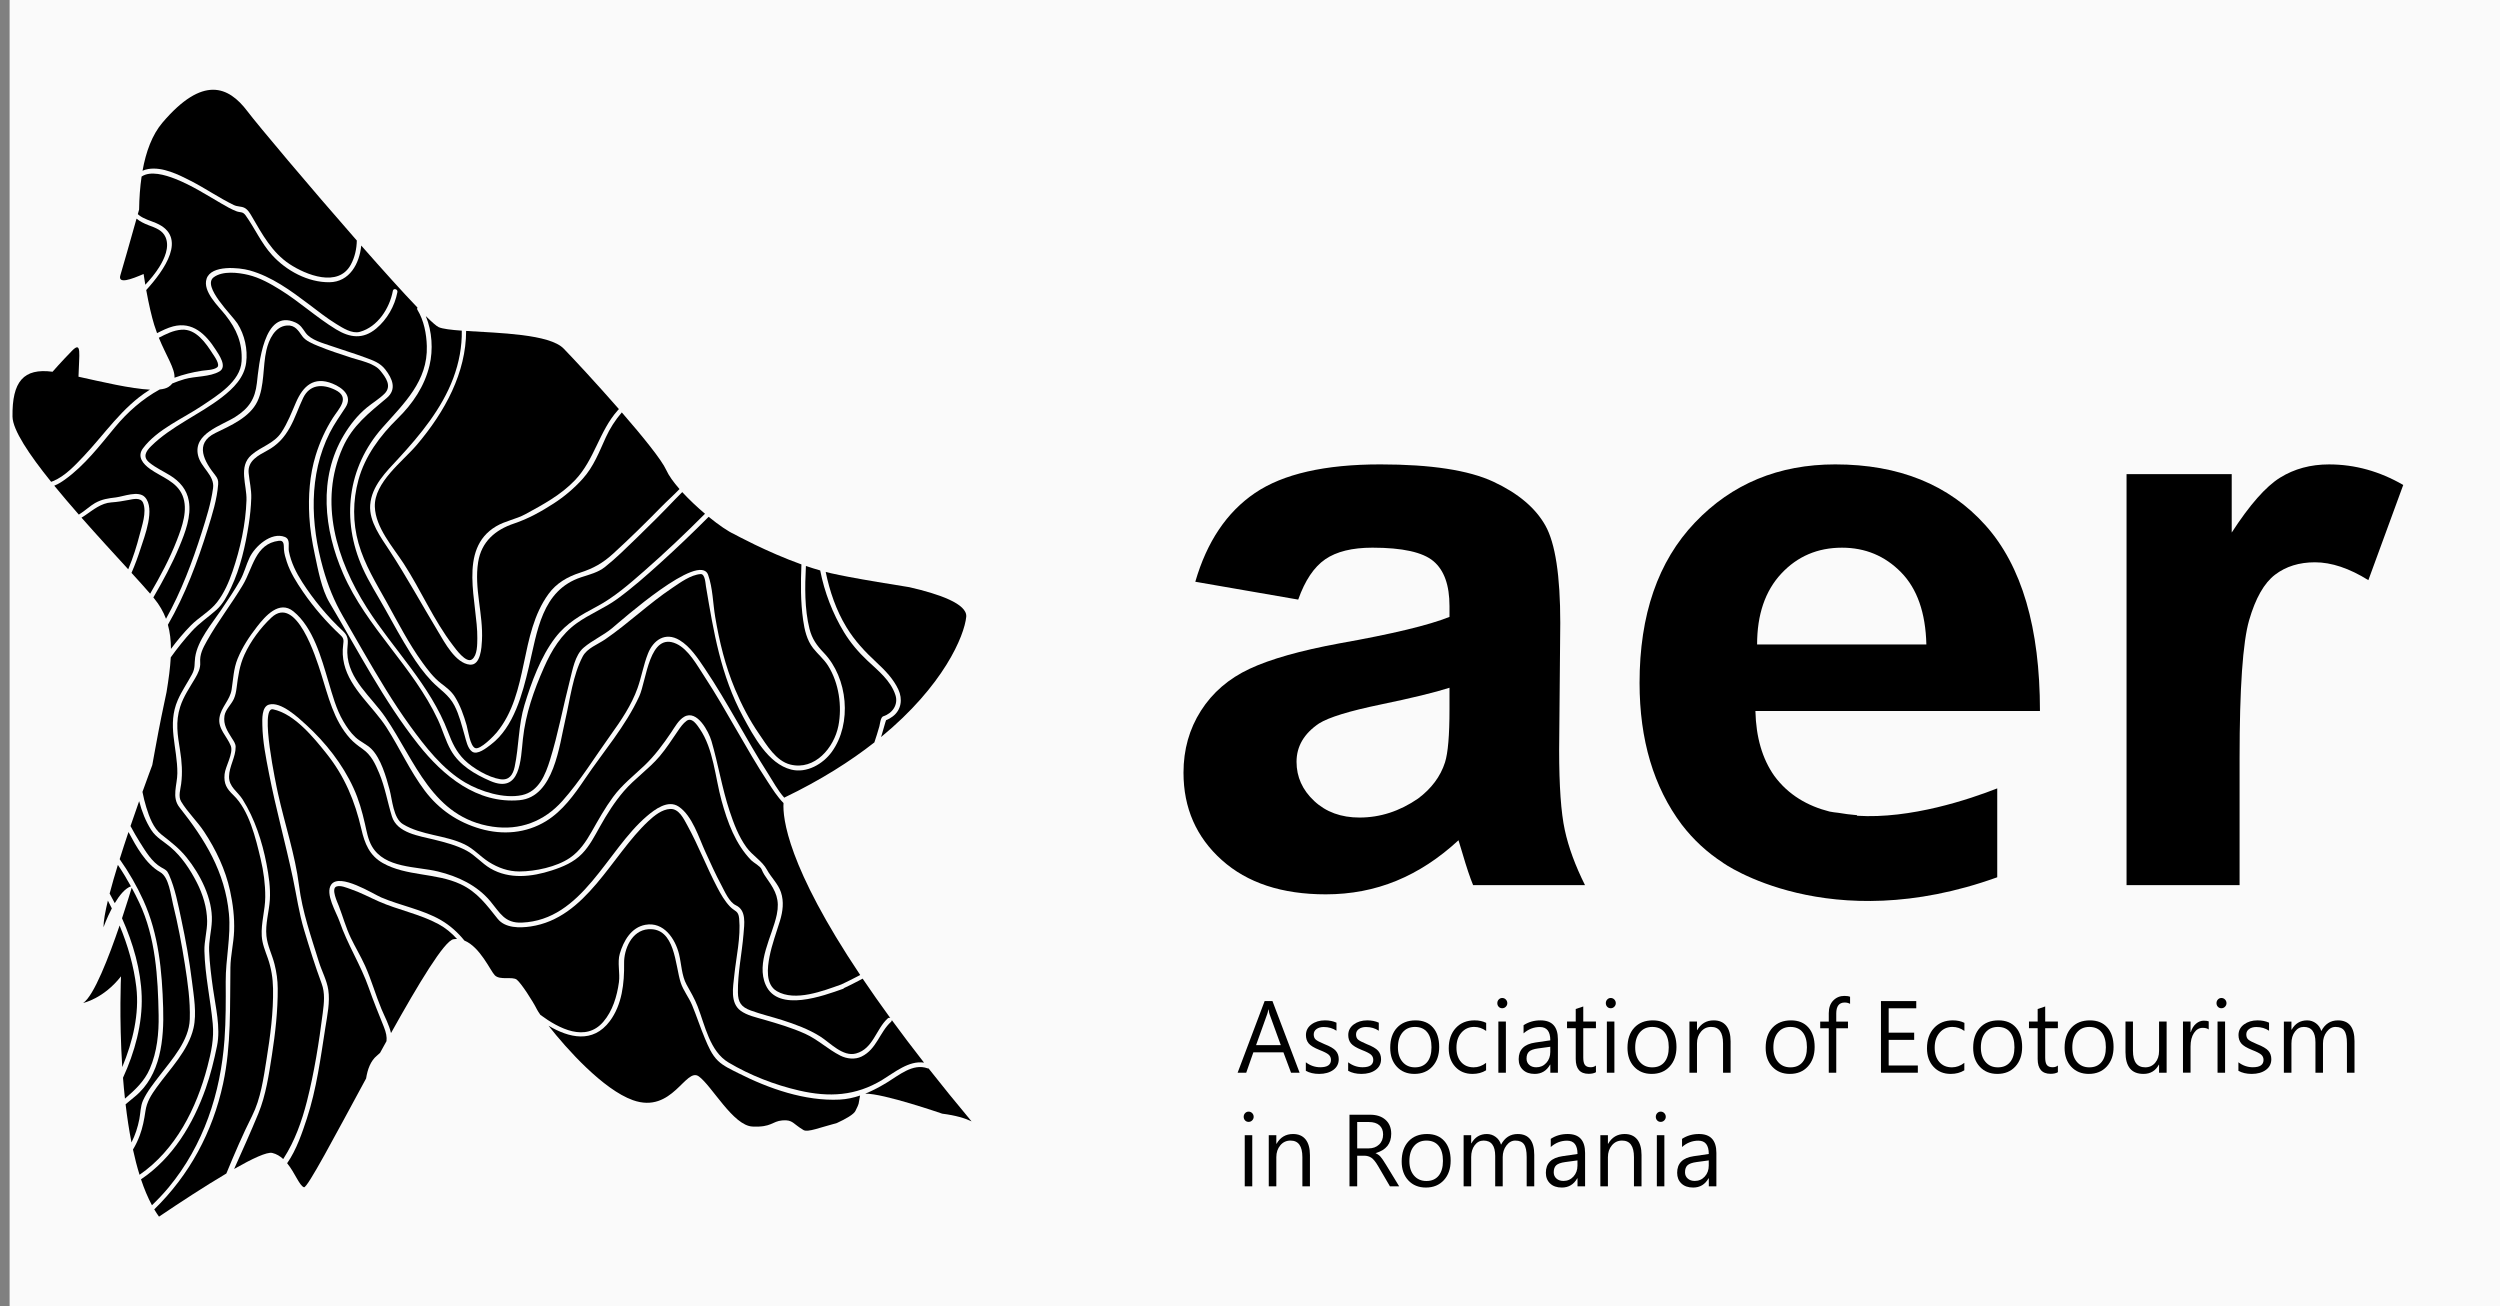 <?xml version="1.0" encoding="UTF-8"?>
<!-- Generator: Adobe Illustrator 16.0.0, SVG Export Plug-In . SVG Version: 6.00 Build 0)  -->
<svg xmlns="http://www.w3.org/2000/svg" xmlns:xlink="http://www.w3.org/1999/xlink" id="Layer_1" x="0px" y="0px" width="600px" height="313.5px" viewBox="0 0 600 313.5" xml:space="preserve">
<rect x="0" y="0" width="600" height="313.5" fill="#808080" stroke="none"/>
<rect x="2.306" fill="#FAFAFA" width="598.194" height="313.5"></rect>
<g>
	<g>
		<g>
			<defs>
				<rect id="SVGID_1_" x="3.682" y="32.239" width="475.965" height="88.552"></rect>
			</defs>
			<clipPath id="SVGID_2_">
				<use xlink:href="#SVGID_1_" overflow="visible"></use>
			</clipPath>
			<g clip-path="url(#SVGID_2_)">
				<g>
					<defs>
						<rect id="SVGID_3_" x="-62.463" y="-33.42" width="608.254" height="219.868"></rect>
					</defs>
					<clipPath id="SVGID_4_">
						<use xlink:href="#SVGID_3_" overflow="visible"></use>
					</clipPath>
					<path clip-path="url(#SVGID_4_)" d="M477.627,48.939c-1.342,1.351-2.969,2.026-4.881,2.026c-1.908,0-3.531-0.675-4.871-2.026       c-1.334-1.342-1.998-2.971-1.998-4.882c0-1.895,0.674-3.512,2.02-4.857c1.34-1.339,2.955-2.005,4.852-2.005       c1.91,0,3.537,0.667,4.881,2.005c1.35,1.336,2.02,2.957,2.02,4.857C479.646,45.962,478.977,47.59,477.627,48.939        M468.553,39.878c-1.156,1.155-1.736,2.551-1.736,4.188c0,1.647,0.578,3.052,1.727,4.215c1.156,1.161,2.561,1.74,4.213,1.74       c1.654,0,3.059-0.58,4.217-1.74c1.156-1.163,1.73-2.568,1.73-4.215c0-1.637-0.574-3.032-1.73-4.188       c-1.164-1.161-2.566-1.743-4.217-1.743C471.117,38.136,469.717,38.718,468.553,39.878 M472.621,40.252       c0.945,0,1.639,0.089,2.074,0.271c0.787,0.328,1.18,0.968,1.18,1.922c0,0.676-0.242,1.177-0.736,1.497       c-0.262,0.168-0.625,0.29-1.088,0.365c0.584,0.096,1.012,0.34,1.279,0.741c0.271,0.4,0.4,0.792,0.4,1.172v0.552       c0,0.176,0.008,0.364,0.021,0.563c0.016,0.199,0.037,0.331,0.072,0.393l0.051,0.094h-1.246c-0.008-0.026-0.016-0.05-0.02-0.073       c-0.006-0.026-0.014-0.055-0.021-0.086l-0.025-0.243v-0.598c0-0.872-0.246-1.448-0.729-1.729       c-0.289-0.161-0.793-0.243-1.516-0.243h-1.072v2.971h-1.287v-7.57H472.621z M474.074,41.473       c-0.346-0.187-0.895-0.279-1.656-0.279h-1.172v2.715h1.24c0.578,0,1.014-0.057,1.305-0.167       c0.533-0.206,0.799-0.595,0.799-1.171C474.59,42.023,474.418,41.66,474.074,41.473"></path>
				</g>
			</g>
		</g>
		<rect x="446.529" y="17.667" fill="#FAFAFA" width="155" height="113.333"></rect>
		<rect x="845.529" y="584" fill="#FAFAFA" width="4" height="5"></rect>
		<g>
			<g>
				<defs>
					<rect id="SVGID_5_" x="3" y="21.541" width="573.777" height="270.459"></rect>
				</defs>
				<clipPath id="SVGID_6_">
					<use xlink:href="#SVGID_5_" overflow="visible"></use>
				</clipPath>
				<path clip-path="url(#SVGID_6_)" d="M347.877,165.061c-3.508,1.125-9.021,2.467-16.531,4.024      c-7.516,1.556-12.441,3.071-14.779,4.542c-3.6,2.423-5.398,5.495-5.398,9.215c0,3.635,1.418,6.771,4.252,9.411      c2.834,2.642,6.455,3.958,10.863,3.958c4.947,0,9.627-1.514,14.035-4.542c3.24-2.422,5.4-5.321,6.48-8.696      c0.719-2.25,1.078-6.49,1.078-12.721V165.061L347.877,165.061z M311.57,143.903l-24.698-4.284      c2.787-9.604,7.558-16.698,14.305-21.286c6.748-4.586,16.781-6.879,30.098-6.879c12.146,0,21.189,1.385,27.129,4.154      c5.938,2.77,10.1,6.274,12.482,10.514c2.383,4.24,3.578,12.028,3.578,23.362l-0.271,30.502c0,8.654,0.451,15.057,1.354,19.209      c0.896,4.154,2.516,8.566,4.855,13.24h-26.855c-0.723-1.729-1.576-4.283-2.564-7.656c-0.451-1.561-0.766-2.598-0.945-3.117      c-4.68,4.329-9.648,7.572-14.914,9.736c-5.264,2.16-10.91,3.244-16.938,3.244c-10.527,0-18.851-2.746-24.969-8.242      c-6.119-5.494-9.178-12.479-9.178-20.963c0-5.537,1.395-10.49,4.184-14.861c2.789-4.368,6.682-7.723,11.676-10.059      c4.992-2.337,12.166-4.369,21.527-6.102c12.686-2.249,21.502-4.368,26.451-6.36v-2.596c0-5.018-1.279-8.608-3.846-10.772      c-2.562-2.163-7.445-3.245-14.645-3.245c-4.857,0-8.637,0.931-11.336,2.791C315.352,136.096,313.191,139.319,311.57,143.903"></path>
			</g>
			<g>
				<defs>
					<rect id="SVGID_7_" x="3" y="21.541" width="573.777" height="270.459"></rect>
				</defs>
				<clipPath id="SVGID_8_">
					<use xlink:href="#SVGID_7_" overflow="visible"></use>
				</clipPath>
				<path clip-path="url(#SVGID_8_)" d="M537.502,212.438h-27.129v-98.646h25.24v14.019c4.318-6.663,8.188-11.053,11.605-13.174      c3.418-2.12,7.332-3.18,11.744-3.18c6.205,0,12.146,1.645,17.814,4.932l-8.369,22.844c-4.588-2.854-8.863-4.283-12.818-4.283      c-3.781,0-6.977,0.995-9.586,2.985c-2.607,1.992-4.68,5.625-6.207,10.903c-1.529,5.278-2.295,16.312-2.295,33.099V212.438      L537.502,212.438z"></path>
			</g>
			<g>
				<defs>
					<rect id="SVGID_9_" x="3" y="21.541" width="573.777" height="270.459"></rect>
				</defs>
				<clipPath id="SVGID_10_">
					<use xlink:href="#SVGID_9_" overflow="visible"></use>
				</clipPath>
				<path clip-path="url(#SVGID_10_)" d="M427.506,137.673c3.869-4.154,8.729-6.229,14.576-6.229c5.578,0,10.303,1.967,14.172,5.904      c3.865,3.939,5.893,9.714,6.074,17.329h-40.625C421.703,147.495,423.635,141.827,427.506,137.673 M445.713,195.781      c-0.016-0.047-0.033-0.092-0.051-0.137c-1.621-0.135-3.123-0.338-4.467-0.57c-0.717-0.064-1.416-0.172-2.104-0.301      c-5.227-1.323-9.887-3.971-13.262-8.569c-2.857-4.052-4.385-9.226-4.531-15.563h68.291c0-19.988-4.363-34.849-13.09-44.583      c-8.729-9.736-20.74-14.603-36.037-14.603c-13.588,0-24.812,4.652-33.674,13.953c-8.863,9.303-13.295,22.129-13.295,38.484      c0,13.674,3.377,25.008,10.123,34.008c2.803,3.66,6.111,6.707,9.912,9.166l-0.008,0.015c0,0,25.297,18.053,65.816,3.465v-21.334      C472.74,191.802,458.535,196.602,445.713,195.781"></path>
			</g>
			<g>
				<defs>
					<rect id="SVGID_11_" x="3" y="21.541" width="573.777" height="270.459"></rect>
				</defs>
				<clipPath id="SVGID_12_">
					<use xlink:href="#SVGID_11_" overflow="visible"></use>
				</clipPath>
				<path clip-path="url(#SVGID_12_)" d="M33.446,268.575c0.28-1.448,0.261-3.1,0.877-4.455c0.997-2.193,2.565-4.108,4.016-6.014      c2.953-3.874,7.046-8.359,7.208-13.487c0.139-4.398-0.498-8.854-1.18-13.186c-0.761-4.834-1.669-9.656-2.844-14.406      c-0.546-2.204-0.959-6.502-3.066-7.7c-3.496-1.987-5.774-6.192-7.619-9.642c-0.718,2.14-1.439,4.342-2.119,6.513      c2.199,3.114,4.128,6.459,5.68,9.875c3.692,8.122,4.498,16.997,4.759,25.839c0.221,7.463-0.544,16.159-6.774,21.255      c-0.721,0.59-1.478,1.211-2.242,1.859c0.362,3.083,0.825,6.177,1.415,9.163C32.436,272.465,33.061,270.565,33.446,268.575"></path>
			</g>
			<g>
				<defs>
					<rect id="SVGID_13_" x="3" y="21.541" width="573.777" height="270.459"></rect>
				</defs>
				<clipPath id="SVGID_14_">
					<use xlink:href="#SVGID_13_" overflow="visible"></use>
				</clipPath>
				<path clip-path="url(#SVGID_14_)" d="M34.355,120.707c-0.564-1.394-2.371-0.933-3.518-0.711      c-1.378,0.267-2.725,0.486-4.125,0.579c-2.418,0.161-4.359,1.788-6.278,3.103c-0.29,0.199-0.582,0.383-0.874,0.556      c3.919,4.45,7.915,8.785,11.215,12.395c1.194-2.832,2.078-5.708,2.715-8.211C34.042,126.246,35.258,122.939,34.355,120.707"></path>
			</g>
			<g>
				<defs>
					<rect id="SVGID_15_" x="3" y="21.541" width="573.777" height="270.459"></rect>
				</defs>
				<clipPath id="SVGID_16_">
					<use xlink:href="#SVGID_15_" overflow="visible"></use>
				</clipPath>
				<path clip-path="url(#SVGID_16_)" d="M32.711,236.874c-0.59-4.988-2.019-9.967-4.007-14.755      c-2.545,7.477-6.167,16.906-8.739,18.591c0,0,4.874-1.009,9.079-6.392c0,0-0.47,9.854,0.297,21.781      C31.877,249.99,33.476,243.331,32.711,236.874"></path>
			</g>
			<g>
				<defs>
					<rect id="SVGID_17_" x="3" y="21.541" width="573.777" height="270.459"></rect>
				</defs>
				<clipPath id="SVGID_18_">
					<use xlink:href="#SVGID_17_" overflow="visible"></use>
				</clipPath>
				<path clip-path="url(#SVGID_18_)" d="M35.974,256.467c1.73-4.048,2.172-8.484,2.096-12.853      c-0.158-9.062-0.719-18.677-4.645-26.972c-0.57-1.207-1.176-2.404-1.817-3.59c-0.31,1.036-1.167,3.86-2.323,7.338      c2.696,6.041,4.522,12.433,4.722,18.687c0.212,6.582-1.654,13.424-4.485,19.581c0.128,1.649,0.284,3.326,0.466,5.014      C32.376,261.607,34.666,259.529,35.974,256.467"></path>
			</g>
			<g>
				<defs>
					<rect id="SVGID_19_" x="3" y="21.541" width="573.777" height="270.459"></rect>
				</defs>
				<clipPath id="SVGID_20_">
					<use xlink:href="#SVGID_19_" overflow="visible"></use>
				</clipPath>
				<path clip-path="url(#SVGID_20_)" d="M26.841,218.014c-0.309-0.627-0.625-1.252-0.951-1.869      c-0.651,2.695-1.052,4.945-1.052,6.403C24.838,222.548,25.613,220.348,26.841,218.014"></path>
			</g>
			<g>
				<defs>
					<rect id="SVGID_21_" x="3" y="21.541" width="573.777" height="270.459"></rect>
				</defs>
				<clipPath id="SVGID_22_">
					<use xlink:href="#SVGID_21_" overflow="visible"></use>
				</clipPath>
				<path clip-path="url(#SVGID_22_)" d="M83.355,156.669c0.188,6.403,5.794,10.581,9.136,15.479      c7.161,10.494,11.29,24.121,25.722,26.252c6.551,0.968,12.369-1.25,16.761-6.17c4.292-4.812,7.782-10.537,11.538-15.767      c2.517-3.504,5.044-7.214,6.497-11.312c0.965-2.715,1.44-5.612,2.5-8.29c1.276-3.226,4.147-5.287,7.584-3.226      c2.571,1.543,4.417,4.393,6.059,6.823c2.744,4.063,5.207,8.313,7.664,12.558c2.482,4.289,4.917,8.619,7.599,12.789      c1.027,1.601,2.273,3.944,3.824,5.658c0.008-0.023,0.012-0.039,0.012-0.039l-0.002-0.004c8.75-4.205,15.857-8.732,21.599-13.24      c0.429-1.277,0.832-2.564,1.199-3.863c0.15-0.521,0.267-2.201,0.946-2.414c2.177-0.68,3.651-2.797,2.908-5.086      c-1.135-3.498-4.144-5.851-6.723-8.271c-2.147-2.016-4.074-4.279-5.608-6.8c-2.707-4.448-4.701-9.584-5.725-14.84      c-1.139-0.324-2.286-0.686-3.428-1.077c-0.252,5.055-0.336,10.289,0.857,15.071c0.608,2.432,1.758,4.022,3.453,5.788      c5.783,6.026,6.801,16.965,1.921,23.739c-2.13,2.956-6.043,5.203-9.767,4.271c-5.513-1.381-9.061-8.074-11.546-12.682      c-5.355-9.926-7.067-20.355-8.908-31.299c-0.119-0.699-0.208-3.023-1.28-2.941c-2.406,0.187-4.88,2.035-6.819,3.334      c-5.627,3.771-10.516,8.504-16.075,12.327c-1.788,1.229-4.345,2.104-5.407,4.122c-2.375,4.513-3.019,10.263-4.166,15.158      c-1.434,6.105-2.71,18.568-10.986,19.322c-10.208,0.928-18.359-5.857-24.291-13.354c-8.34-10.539-14.483-22.568-21.334-34.076      c-1.903-3.198-2.75-7.933-3.522-11.549c-0.635-2.975-1.136-5.995-1.308-9.035c-0.281-4.953,0.062-10.002,1.531-14.765      c0.978-3.174,2.353-6.205,4.142-9.005c1.42-2.223,4.267-4.868,0.527-6.69c-3.066-1.494-6.123-1.321-7.697,1.963      c-1.113,2.324-1.911,4.812-3.172,7.066c-1.333,2.382-2.895,4.123-5.29,5.449c-2.252,1.248-4.893,2.492-4.607,5.495      c0.197,2.061,0.696,3.942,0.627,6.031c-0.068,2.106-0.283,4.207-0.606,6.289c-0.803,5.158-2,10.442-4.239,15.185      c-0.884,1.875-1.925,3.896-3.494,5.307c-1.954,1.756-4.106,3.156-5.9,5.12c-1.813,1.987-3.512,4.098-5.079,6.299      c-0.134,2.521-0.513,5.271-1.012,8.326c0,0-0.244,1.125-0.649,3.084v0.002c0,0-0.895,4.08-2.117,10.814      c-0.214,1.158-0.436,2.371-0.66,3.624c-0.189,0.502-1.109,2.96-2.356,6.438c0.248,1.258,0.549,2.5,0.927,3.717      c0.717,2.295,1.677,4.979,3.639,6.524c2.202,1.738,4.229,3.267,6.02,5.484c3.265,4.041,6.278,9.903,6.068,15.251      c-0.095,2.443-0.761,4.74-0.656,7.221c0.128,3.016,0.514,6.01,0.93,8.995c0.613,4.392,1.874,9.365,0.965,13.785      c-0.707,3.44-1.542,6.858-2.709,10.176c-3.042,8.641-7.952,16.726-15.533,21.822c0.757,2.269,1.629,4.366,2.629,6.225      c1.425-1.372,2.792-2.806,4.052-4.332c8.337-10.103,12.444-22.544,13.364-35.499c0.326-4.599,0.313-9.197,0.285-13.805      c-0.033-5.479,1.284-10.848,0.774-16.329c-0.938-10.058-5.764-17.829-11.858-25.515c-1.945-2.451-0.541-5.383-0.522-8.202      c0.042-6.15-2.507-11.593,0.107-17.572c0.951-2.174,2.291-4.088,3.407-6.167c0.824-1.534,0.537-2.51,0.758-4.073      c0.584-4.112,4.057-8.108,6.288-11.439c1.549-2.314,3.143-4.619,4.507-7.049c0.993-1.77,1.414-3.657,2.265-5.447      c1.268-2.668,5.179-6.245,8.458-4.967c1.44,0.56,0.764,2.31,0.98,3.439c0.514,2.672,1.746,5.144,3.207,7.421      c2.73,4.255,6.054,8.256,9.752,11.713C84.105,153.135,83.287,154.361,83.355,156.669"></path>
			</g>
			<g>
				<defs>
					<rect id="SVGID_23_" x="3" y="21.541" width="573.777" height="270.459"></rect>
				</defs>
				<clipPath id="SVGID_24_">
					<use xlink:href="#SVGID_23_" overflow="visible"></use>
				</clipPath>
				<path clip-path="url(#SVGID_24_)" d="M47.224,211.771c-1.604-3.127-3.626-6.184-6.33-8.473      c-1.606-1.361-3.418-2.275-4.586-4.089c-1.333-2.067-2.262-4.435-2.913-6.933c-0.65,1.836-1.355,3.863-2.074,5.978      c0.71,1.337,1.463,2.647,2.266,3.921c1.319,2.09,2.866,4.715,5.086,5.977c1.037,0.591,1.399,0.683,1.888,1.785      c1.474,3.336,2.18,7.121,2.939,10.664c1.06,4.95,1.964,9.942,2.58,14.969c0.431,3.525,1.173,7.617,0.368,11.146      c-1.238,5.421-5.66,9.823-8.814,14.199c-1.334,1.853-2.405,3.495-2.732,5.775c-0.282,1.97-0.665,3.954-1.363,5.823      c-0.452,1.206-0.993,2.336-1.625,3.38c0.455,2.099,0.976,4.133,1.575,6.057c8.682-5.996,13.664-15.918,16.294-25.957      c0.908-3.474,1.613-6.714,1.274-10.329c-0.544-5.803-1.853-11.568-2-17.405c-0.062-2.462,0.684-4.809,0.655-7.221      C49.673,217.822,48.686,214.621,47.224,211.771"></path>
			</g>
			<g>
				<defs>
					<rect id="SVGID_25_" x="3" y="21.541" width="573.777" height="270.459"></rect>
				</defs>
				<clipPath id="SVGID_26_">
					<use xlink:href="#SVGID_25_" overflow="visible"></use>
				</clipPath>
				<path clip-path="url(#SVGID_26_)" d="M48.475,88.978c1.059-0.162,2.714-0.138,3.619-0.8c0.859-0.63-0.675-2.695-1.039-3.263      c-1.628-2.543-3.99-6.021-7.463-5.785c-1.984,0.134-3.734,1.035-5.473,1.929c1.802,4.405,3.905,7.432,3.756,9.591      C43.993,89.878,46.19,89.326,48.475,88.978"></path>
			</g>
			<g>
				<defs>
					<rect id="SVGID_27_" x="3" y="21.541" width="573.777" height="270.459"></rect>
				</defs>
				<clipPath id="SVGID_28_">
					<use xlink:href="#SVGID_27_" overflow="visible"></use>
				</clipPath>
				<path clip-path="url(#SVGID_28_)" d="M203.146,150.531c2.004,3.291,4.448,5.88,7.25,8.479c2.044,1.896,4.023,3.928,5.212,6.484      c1.061,2.285,0.723,4.889-1.346,6.447c-0.491,0.371-1.03,0.685-1.605,0.912c-0.021,0.061-0.095,0.22-0.194,0.582      c-0.251,0.922-0.513,1.844-0.795,2.758c-0.07,0.229-0.144,0.465-0.215,0.699c15.05-12.354,19.989-24.318,20.443-28.845      c0.312-3.13-6.59-5.512-13.651-7.123c-5.075-0.813-10.359-1.674-14.628-2.488c-1.533-0.292-2.937-0.578-4.149-0.853      c-0.429-0.098-0.863-0.206-1.298-0.318C199.127,141.911,200.683,146.483,203.146,150.531"></path>
			</g>
			<g>
				<defs>
					<rect id="SVGID_29_" x="3" y="21.541" width="573.777" height="270.459"></rect>
				</defs>
				<clipPath id="SVGID_30_">
					<use xlink:href="#SVGID_29_" overflow="visible"></use>
				</clipPath>
				<path clip-path="url(#SVGID_30_)" d="M27.569,102.567c-3.617,4.376-7.264,9.118-11.914,12.474      c-0.802,0.578-1.634,1.124-2.559,1.489c-0.028,0.011-0.05,0.02-0.076,0.029c1.863,2.282,3.866,4.626,5.901,6.949      c1.406-0.858,2.77-2.15,3.875-2.768c1.707-0.954,3.147-1.134,5.034-1.363c1.809-0.219,5.391-1.703,6.935-0.075      c2.602,2.747-0.119,9.517-1.017,12.335c-0.584,1.831-1.305,3.839-2.187,5.853c1.772,1.941,3.308,3.643,4.476,5      c2.421-4.145,4.701-8.391,6.417-12.832c1.239-3.206,2.755-7.345,1.348-10.748c-1.394-3.37-5.028-4.383-7.773-6.345      c-1.686-1.206-3.216-2.959-1.699-4.985c3.418-4.567,9.625-7.146,14.228-10.246c3.547-2.39,9.158-5.74,9.422-10.621      c0.238-4.381-1.193-7.718-3.884-11.119c-1.672-2.114-5.522-5.643-4.511-8.702c1.113-3.367,7.819-2.695,10.308-2      c5.333,1.489,9.876,4.845,14.236,8.132c2.162,1.63,4.298,3.342,6.612,4.755c1.509,0.921,3.736,2.383,5.615,1.866      c4.301-1.182,7.143-5.643,7.934-9.847c0.134-0.714,1.222-0.412,1.088,0.3c-0.63,3.352-2.485,6.582-5.094,8.758      c-3.178,2.654-6.332,2.203-9.649,0.179c-4.66-2.843-8.702-6.582-13.34-9.464c-2.392-1.487-4.94-2.927-7.702-3.592      c-2.393-0.576-6.159-1.031-8.298,0.561c-2.912,2.164,4.427,9.114,5.697,11.108c1.716,2.695,2.504,6.19,2.087,9.398      c-0.468,3.596-3.074,6.173-5.833,8.305c-5.372,4.151-12.134,6.923-16.968,11.715c-1.288,1.275-2.079,2.587-0.443,3.939      c1.515,1.251,3.313,2.064,4.976,3.088c2.325,1.432,4.027,3.388,4.507,6.131c0.643,3.671-0.869,7.576-2.247,10.893      c-1.759,4.234-3.952,8.294-6.269,12.272c0.064,0.076,0.129,0.154,0.189,0.227c1.289,1.573,2.209,3.191,2.849,4.895      c3.646-6.521,6.344-13.69,8.554-20.657c1.104-3.482,2.245-7.068,2.741-10.701c0.425-3.111-2.935-4.866-3.613-7.898      c-1.173-5.239,5.657-7.103,8.928-9.182c3.296-2.094,4.767-4.304,5.204-8.157c0.482-4.239,1.59-17.958,9.2-14.542      c1.316,0.591,1.719,1.414,2.502,2.503c1.256,1.747,4.225,2.49,6.133,3.159c2.727,0.955,5.502,1.777,8.211,2.783      c1.873,0.694,3.513,1.241,4.762,2.844c1.729,2.219,2.816,4.778,0.356,6.857c-4.292,3.629-8.197,6.557-10.578,11.921      c-5.779,13.022-1.494,26.932,5.8,38.413c6.404,10.082,15.205,18.5,19.496,29.841c0.951,2.515,1.985,4.775,3.935,6.693      c1.991,1.961,5.759,4.189,8.584,4.622c2.146,0.328,3.057-1.062,3.466-2.981c1.048-4.92,0.874-9.995,2.358-14.85      c1.655-5.412,3.897-11.578,7.373-16.125c2.692-3.523,6.133-5.448,9.981-7.488c4.168-2.209,7.837-5.432,11.368-8.522      c5.026-4.4,9.887-9.006,14.601-13.744c-1.895-1.602-3.822-3.413-5.462-5.198c-0.562,0.565-1.121,1.116-1.633,1.652      c-3.036,3.185-6.145,6.302-9.311,9.357c-2.475,2.386-4.938,4.86-7.639,6.994c-1.643,1.296-3.73,1.791-5.676,2.436      c-9.492,3.142-10.532,13.026-12.565,21.568c-1.516,6.372-3.567,14.392-9.105,18.59c-1.002,0.759-3.252,2.615-4.526,1.675      c-1.068-0.789-1.423-2.669-1.763-3.851c-0.694-2.407-1.292-4.932-2.446-7.172c-1.353-2.627-3.47-3.783-5.427-5.824      c-1.949-2.033-3.594-4.333-5.085-6.716c-2.19-3.499-4.179-7.117-6.183-10.725c-1.794-3.232-3.84-6.395-5.355-9.772      c-5.169-11.521-3.694-24.14,4.793-33.716c5.156-5.82,10.875-11.115,10.62-19.558c-0.088-2.93-0.693-6.12-2.244-8.665      c-0.125-0.206-0.095-0.401,0.005-0.554c-3.501-3.643-8.351-9.028-13.501-14.89c-0.417,4.315-2.794,8.755-7.641,8.805      c-5.14,0.055-10.344-2.764-13.748-6.51c-2.635-2.899-4.106-6.371-6.345-9.513c-0.729-1.022-1.254-0.633-2.273-1.032      c-1.21-0.475-2.343-1.126-3.465-1.778c-3.642-2.115-7.25-4.445-11.185-5.985c-2.385-0.934-5.926-1.997-8.057-0.545      c-0.374,2.543-0.56,5.215-0.598,7.918c-0.101,0.359-0.204,0.725-0.309,1.097c0.081,0.079,0.162,0.158,0.254,0.23      c1.219,0.963,2.747,1.325,4.15,1.929c7.708,3.323,1.872,11.394-2.386,16.065c0.64,3.556,1.346,6.492,1.915,8.346      c0.213,0.694,0.444,1.357,0.683,1.996c1.26-0.646,2.528-1.273,3.84-1.617c4.673-1.229,7.848,1.859,10.232,5.585      c0.749,1.169,2.86,4.082,0.901,5.224c-2.336,1.362-5.809,1.102-8.385,1.852c-0.996,0.291-1.967,0.64-2.917,1.03      c-0.226,0.298-0.527,0.578-0.926,0.837c-0.5,0.325-1.223,0.518-2.114,0.609C34.196,95.739,30.59,98.911,27.569,102.567"></path>
			</g>
			<g>
				<defs>
					<rect id="SVGID_31_" x="3" y="21.541" width="573.777" height="270.459"></rect>
				</defs>
				<clipPath id="SVGID_32_">
					<use xlink:href="#SVGID_31_" overflow="visible"></use>
				</clipPath>
				<path clip-path="url(#SVGID_32_)" d="M31.421,212.719c-0.964-1.759-2.005-3.482-3.13-5.146      c-0.742,2.411-1.421,4.753-1.978,6.884c0.422,0.76,0.831,1.525,1.229,2.301C28.64,214.917,29.985,213.225,31.421,212.719"></path>
			</g>
			<g>
				<defs>
					<rect id="SVGID_33_" x="3" y="21.541" width="573.777" height="270.459"></rect>
				</defs>
				<clipPath id="SVGID_34_">
					<use xlink:href="#SVGID_33_" overflow="visible"></use>
				</clipPath>
				<path clip-path="url(#SVGID_34_)" d="M90.472,253.352c0.272-0.224,0.516-0.44,0.738-0.66c0.518-0.942,1.035-1.883,1.551-2.814      c0.127-0.991-0.099-2.091-0.626-3.412c-1.245-3.119-2.51-6.188-3.617-9.359c-1.935-5.539-5.138-10.44-7.037-15.989      c-0.715-2.091-3.538-6.636-1.98-8.824c2.038-2.866,10.112,2.284,11.984,3.085c4.625,1.979,9.986,2.914,14.343,5.451      c2.204,1.283,4.062,2.968,5.626,4.904c3.786,1.535,6.26,7.293,7.302,8.336c1.267,1.268,4.221,0.211,5.278,1.056      c1.055,0.845,3.799,5.065,4.854,7.177c0.123,0.245,0.404,0.686,0.809,1.268c4.511,3.339,10.86,6.582,15.084,1.675      c2.244-2.604,3.304-6.153,3.763-9.513c0.303-2.221-0.417-4.709,0.204-6.838c0.9-3.078,2.727-6.315,6.131-6.941      c4.433-0.816,7.204,3.393,8.099,7.084c0.559,2.305,0.625,5.148,1.791,7.254c0.968,1.747,1.936,3.382,2.666,5.26      c1.779,4.562,2.913,10.775,7.408,13.446c5.195,3.085,11.086,5.382,16.969,6.734c7.163,1.648,13.544,1.314,19.93-2.56      c2.933-1.779,6.392-4.695,10.023-4.139c-2.802-3.588-5.37-6.989-7.729-10.213c0.009,0.137-0.042,0.279-0.177,0.402      c-2.777,2.522-3.455,6.586-7.088,8.355c-1.575,0.768-3.543,0.554-5.072-0.219c-2.978-1.5-5.382-3.856-8.46-5.25      c-3.219-1.455-6.573-2.43-9.956-3.414c-1.809-0.526-4.002-0.982-5.551-2.131c-2.549-1.893-1.791-5.674-1.508-8.433      c0.459-4.456,1.593-9.192,1.176-13.683c-0.181-1.932-1.047-1.67-2.178-2.842c-1.283-1.332-2.218-2.982-3.072-4.608      c-2.572-4.897-4.539-10.104-7.21-14.95c-0.839-1.521-1.983-4-4.08-3.896c-2.029,0.103-3.854,1.619-5.269,2.938      c-8.882,8.287-14.843,23.282-28.241,25.263c-2.587,0.381-6.091,0.438-7.904-1.832c-2.669-3.338-4.874-6.43-8.909-8.315      c-5.908-2.761-13.021-1.872-18.669-5.074c-3.198-1.813-4.346-4.688-5.136-8.129c-1.547-6.739-4.019-12.698-8.379-18.151      c-3.086-3.861-7.688-9.545-12.838-10.617c-3.272-0.682,0.807,18.404,1.205,20.209c1.609,7.301,4.113,14.668,5.048,22.094      c0.792,6.295,2.903,12.275,4.77,18.312c0.681,2.201,1.911,4.428,2.253,6.719c0.444,2.973-0.245,6.119-0.703,9.05      c-1.146,7.315-2.119,14.77-4.439,21.829c-1.059,3.221-2.466,7.501-4.734,10.728c1.877,2.297,2.91,5.347,4.036,5.769      c0.786,0.296,7.466-12.387,14.916-26.118C88.21,256.639,88.943,254.596,90.472,253.352"></path>
			</g>
			<g>
				<defs>
					<rect id="SVGID_35_" x="3" y="21.541" width="573.777" height="270.459"></rect>
				</defs>
				<clipPath id="SVGID_36_">
					<use xlink:href="#SVGID_35_" overflow="visible"></use>
				</clipPath>
				<path clip-path="url(#SVGID_36_)" d="M105.259,221.8c-4.468-2.426-9.689-3.397-14.343-5.45      c-2.252-0.994-4.454-2.186-6.791-2.971c-0.93-0.312-2.379-0.972-3.375-0.617c-1.37,0.489,0.259,3.865,0.578,4.696      c0.966,2.522,1.69,5.179,2.857,7.615c1.086,2.271,2.401,4.43,3.436,6.725c1.522,3.374,2.5,6.938,3.924,10.353      c0.761,1.824,1.845,3.795,2.295,5.789c6.64-11.912,12.823-22.18,14.997-22.526c0.289-0.047,0.57-0.062,0.848-0.056      C108.43,223.958,106.982,222.736,105.259,221.8"></path>
			</g>
			<g>
				<defs>
					<rect id="SVGID_37_" x="3" y="21.541" width="573.777" height="270.459"></rect>
				</defs>
				<clipPath id="SVGID_38_">
					<use xlink:href="#SVGID_37_" overflow="visible"></use>
				</clipPath>
				<path clip-path="url(#SVGID_38_)" d="M201.528,263.902c-8.321,0.416-17.021-2.636-24.356-6.356      c-1.619-0.821-3.514-1.664-4.843-2.94c-1.51-1.451-2.344-3.475-3.145-5.371c-1.111-2.631-1.985-5.358-3.079-7.998      c-0.761-1.84-2.102-3.484-2.719-5.354c-1.378-4.177-1.295-13.335-7.806-12.865c-3.98,0.285-5.848,4.81-5.797,8.156      c0.073,4.768-0.475,9.971-3.451,13.926c-4.041,5.369-9.756,4-14.688,1.076c4.409,5.629,13.155,15.341,20.253,17.865      c9.499,3.377,12.664-8.021,15.831-5.698c3.166,2.321,8.232,11.82,12.875,12.031c4.645,0.21,4.645-1.266,7.177-1.478      c2.534-0.212,2.534,0.843,5.066,2.32c1.024,0.599,3.944-0.613,8.007-1.689c2.213-1.015,4.048-2.088,4.446-2.9      c1.038-2.124,0.634-1.266,1.108-3.642c0.005-0.021,0.021-0.037,0.029-0.058C204.858,263.461,203.224,263.816,201.528,263.902"></path>
			</g>
			<g>
				<defs>
					<rect id="SVGID_39_" x="3" y="21.541" width="573.777" height="270.459"></rect>
				</defs>
				<clipPath id="SVGID_40_">
					<use xlink:href="#SVGID_39_" overflow="visible"></use>
				</clipPath>
				<path clip-path="url(#SVGID_40_)" d="M158.36,135.21c-3.287,2.968-6.627,5.917-10.208,8.528      c-3.084,2.248-6.645,3.618-9.729,5.831c-3.728,2.675-6.036,6.483-7.864,10.625c-2.458,5.564-4.397,11.064-5.058,17.132      c-0.544,4.99-0.545,13.251-7.812,10.117c-3.708-1.601-7.447-3.782-9.483-7.397c-1.299-2.308-1.983-4.907-3.101-7.301      C99.154,160,87.998,150.634,82.342,137.649c-4.603-10.568-5.985-22.927,0.184-33.23c1.479-2.469,3.258-4.731,5.483-6.575      c1.377-1.143,3-2.089,4.267-3.351c1.831-1.827,0.346-3.883-1.021-5.552c-1.466-1.789-4.795-2.383-6.903-3.08      c-2.708-0.896-5.433-1.751-8.066-2.85c-1.258-0.524-2.905-1.168-3.737-2.326c-0.955-1.328-1.72-2.708-3.669-2.565      c-2.918,0.212-4.362,3.409-4.94,5.9c-0.901,3.885-0.425,8.667-2.165,12.321c-1.826,3.839-6.496,5.831-10.081,7.578      c-5.227,2.548-2.549,6.982-0.036,10.139c0.564,0.708,0.77,1.247,0.704,2.143c-0.27,3.635-1.42,7.281-2.498,10.738      c-2.429,7.796-5.41,15.806-9.565,23.004c0.5,1.809,0.718,3.726,0.726,5.796c1.474-1.985,3.061-3.883,4.764-5.619      c1.933-1.971,4.622-3.41,6.299-5.576c1.695-2.19,2.837-4.809,3.726-7.415c1.856-5.443,3.153-11.307,3.341-17.07      c0.12-3.67-2.021-8.06,1.184-10.865c2.337-2.045,5.4-2.707,7.202-5.43c1.489-2.25,2.431-4.734,3.498-7.197      c1.692-3.902,4.264-6.331,8.774-4.499c2.439,0.991,4.866,3,3.114,5.703c-1.309,2.021-2.708,3.961-3.796,6.121      c-5.076,10.083-4.604,21.831-1.605,32.475c1.169,4.146,2.646,7.847,4.8,11.57c1.626,2.809,3.231,5.63,4.86,8.438      c3.521,6.068,7.097,12.141,11.221,17.826c3.634,5.011,7.798,10.386,13.216,13.59c3.653,2.159,9.367,3.977,13.668,3.034      c4.036-0.888,5.61-4.892,6.721-8.466c1.943-6.254,3.116-12.721,4.753-19.057c0.648-2.506,1.205-6.057,3.313-7.862      c2.094-1.794,4.709-2.913,6.85-4.698c2.164-1.802,20.973-18.504,23.022-12.768c1.124,3.145,1.144,6.805,1.694,10.077      c0.994,5.917,2.428,11.798,4.757,17.342c1.573,3.737,3.449,7.377,5.755,10.72c1.878,2.724,4.054,6.508,7.529,7.379      c5.853,1.465,10.492-4.029,11.528-9.288c0.926-4.702,0.125-10.311-2.476-14.437c-1-1.588-2.439-2.744-3.586-4.208      c-1.513-1.932-2.062-4.367-2.401-6.748c-0.626-4.389-0.589-8.894-0.409-13.355c-8.389-3.005-16.114-7.252-16.114-7.252      c-1.44-0.633-3.724-2.196-6.15-4.173C166.268,127.855,162.364,131.594,158.36,135.21"></path>
			</g>
			<g>
				<defs>
					<rect id="SVGID_41_" x="3" y="21.541" width="573.777" height="270.459"></rect>
				</defs>
				<clipPath id="SVGID_42_">
					<use xlink:href="#SVGID_41_" overflow="visible"></use>
				</clipPath>
				<path clip-path="url(#SVGID_42_)" d="M222.867,256.434c-0.077,0.008-0.16,0.002-0.25-0.033      c-3.516-1.286-6.902,1.681-9.732,3.396c-1.675,1.016-3.417,1.958-5.234,2.686c4.327-0.104,18.478,4.797,18.478,4.797      c3.306,0.423,5.534,1.112,7.046,1.848C229.437,264.658,226.015,260.436,222.867,256.434"></path>
			</g>
			<g>
				<defs>
					<rect id="SVGID_43_" x="3" y="21.541" width="573.777" height="270.459"></rect>
				</defs>
				<clipPath id="SVGID_44_">
					<use xlink:href="#SVGID_43_" overflow="visible"></use>
				</clipPath>
				<path clip-path="url(#SVGID_44_)" d="M103.094,87.664c-1.19,5.024-4.032,9.218-7.687,12.801      c-4.18,4.095-7.82,8.991-9.381,14.717c-1.359,4.983-1.401,10.222,0.017,15.206c1.465,5.15,4.225,9.578,6.804,14.223      c2.69,4.845,5.256,9.858,8.507,14.36c1.296,1.794,2.704,3.652,4.472,5.021c1.269,0.98,2.471,1.845,3.338,3.236      c1.321,2.114,2.137,4.467,2.828,6.853c0.321,1.11,0.816,4.931,2.038,5.453c1.215,0.519,4.579-3.011,5.173-3.732      c7.849-9.561,5.333-23.495,12.451-33.267c1.877-2.578,4.542-4.116,7.526-5.078c3.271-1.055,5.483-2.297,8.038-4.634      c3.932-3.598,7.743-7.335,11.469-11.146c1.321-1.354,2.93-2.78,4.397-4.301c-1.433-1.637-2.582-3.223-3.187-4.569      c-1.097-2.442-5.671-8.074-10.667-13.826c-1.593,1.84-2.898,3.936-3.815,5.938c-1.636,3.57-2.91,7.037-5.59,10.014      c-2.039,2.263-4.371,4.24-6.931,5.894c-3.019,1.951-6.118,3.679-9.521,4.819c-4.495,1.505-7.837,4.345-8.62,9.266      c-0.997,6.278,1.251,12.513,0.913,18.82c-0.085,1.603-0.295,6.01-2.887,5.787c-3.446-0.297-6.1-5.383-7.622-7.906      c-3.925-6.511-7.525-13.13-11.696-19.499c-2.038-3.111-4.906-6.94-4.62-10.897c0.333-4.618,3.856-7.995,6.815-11.205      c5.217-5.657,10.374-11.921,13.112-19.213c1.428-3.806,2.117-7.63,2.058-11.441c-2.562-0.185-4.58-0.418-5.542-0.84      c-0.508-0.224-1.591-1.172-3.092-2.657C103.714,79.523,103.975,83.951,103.094,87.664"></path>
			</g>
			<g>
				<defs>
					<rect id="SVGID_45_" x="3" y="21.541" width="573.777" height="270.459"></rect>
				</defs>
				<clipPath id="SVGID_46_">
					<use xlink:href="#SVGID_45_" overflow="visible"></use>
				</clipPath>
				<path clip-path="url(#SVGID_46_)" d="M100.015,106.793c-3.382,3.976-10.254,8.979-10.054,14.835      c0.171,5.005,4.323,9.627,6.917,13.621c4.136,6.365,7.181,13.567,11.796,19.593c0.617,0.806,3.201,4.488,4.628,3.389      c1.286-0.991,1.234-3.618,1.253-5.046c0.108-8.475-4.785-21.364,4.511-26.872c2.22-1.316,4.793-1.693,7.029-2.912      c4.259-2.322,8.541-4.62,11.926-8.184c4.681-4.927,5.772-11.729,10.251-16.749c0.086-0.096,0.177-0.19,0.264-0.286      c-5.294-6.06-10.901-12.095-13.256-14.518c-3.386-3.491-15.476-3.73-23.411-4.239      C111.861,89.392,106.857,98.748,100.015,106.793"></path>
			</g>
			<g>
				<defs>
					<rect id="SVGID_47_" x="3" y="21.541" width="573.777" height="270.459"></rect>
				</defs>
				<clipPath id="SVGID_48_">
					<use xlink:href="#SVGID_47_" overflow="visible"></use>
				</clipPath>
				<path clip-path="url(#SVGID_48_)" d="M12.797,115.441c2.814-1.177,5.19-3.736,7.239-5.896      c5.117-5.397,9.276-11.785,15.656-15.842c0.101-0.064,0.204-0.12,0.305-0.184c-4.655-0.219-11.576-1.883-17.161-3.11      c0.142-5.501,0.836-8.671-1.563-6.216c-2.629,2.691-4.66,5.024-4.66,5.024c-6.959-0.921-9.725,2.334-9.611,10.775      c0.047,3.211,4.011,9.115,9.271,15.646C12.457,115.565,12.645,115.505,12.797,115.441"></path>
			</g>
			<g>
				<defs>
					<rect id="SVGID_49_" x="3" y="21.541" width="573.777" height="270.459"></rect>
				</defs>
				<clipPath id="SVGID_50_">
					<use xlink:href="#SVGID_49_" overflow="visible"></use>
				</clipPath>
				<path clip-path="url(#SVGID_50_)" d="M35.591,40.562c3.45-0.564,7.267,1.346,10.235,2.87c3.496,1.793,6.753,4.06,10.285,5.774      c0.85,0.413,1.712,0.289,2.484,0.638c0.867,0.391,1.416,1.368,1.873,2.152c2.462,4.217,4.815,8.596,9.011,11.373      c3.962,2.623,11.694,5.715,14.718,0.144c0.945-1.741,1.407-3.788,1.435-5.788c-11.341-12.943-23.764-27.726-26.26-31.029      c-4.546-6.02-10.698-8.636-20.378,2.734c-2.475,2.91-3.967,6.978-4.787,11.553C34.621,40.793,35.076,40.646,35.591,40.562"></path>
			</g>
			<g>
				<defs>
					<rect id="SVGID_51_" x="3" y="21.541" width="573.777" height="270.459"></rect>
				</defs>
				<clipPath id="SVGID_52_">
					<use xlink:href="#SVGID_51_" overflow="visible"></use>
				</clipPath>
				<path clip-path="url(#SVGID_52_)" d="M34.465,65.757c0.128,0.887,0.265,1.749,0.406,2.582c1.226-1.312,2.373-2.687,3.326-4.207      c1.251-1.998,2.55-4.794,1.547-7.175c-0.726-1.723-2.465-2.292-4.08-2.902c-1.1-0.415-2.094-0.922-2.896-1.577      c-1.525,5.411-3.292,11.652-3.876,13.565C28.214,68.258,31.465,67.051,34.465,65.757"></path>
			</g>
			<g>
				<defs>
					<rect id="SVGID_53_" x="3" y="21.541" width="573.777" height="270.459"></rect>
				</defs>
				<clipPath id="SVGID_54_">
					<use xlink:href="#SVGID_53_" overflow="visible"></use>
				</clipPath>
				<path clip-path="url(#SVGID_54_)" d="M63.964,254.279c0.895-5.598,1.674-11.354,1.567-17.038      c-0.046-2.494-0.424-4.894-1.253-7.259c-0.611-1.746-1.351-3.478-1.458-5.349c-0.181-3.171,0.823-6.185,0.841-9.331      c0.019-3.089-0.395-6.164-1.108-9.168c-1.163-4.896-2.752-11.673-6.541-15.303c-1.606-1.54-2.338-2.73-2.11-5.039      c0.183-1.855,2.181-5.009,1.484-6.8c-0.879-2.263-3.132-4.078-2.713-6.761c0.398-2.549,2.523-4.174,2.92-6.746      c0.385-2.484,0.459-4.989,1.421-7.354c1.148-2.822,2.821-5.352,4.69-7.749c1.969-2.523,5.323-6.41,8.718-3.649      c4.76,3.87,6.718,11.229,8.405,16.859c0.965,3.219,1.852,6.604,3.569,9.521c0.815,1.388,1.736,2.733,2.924,3.835      c1.131,1.048,2.746,1.721,3.801,2.775c2.314,2.313,3.561,6.746,4.384,9.813c0.642,2.392,0.89,6.851,3.197,8.259      c4.448,2.715,10.119,2.592,14.792,4.848c2.249,1.086,3.759,2.914,5.839,4.232c2.207,1.396,4.689,2.289,7.33,2.277      c3.805-0.014,8.879-1.08,12.073-3.237c2.348-1.585,3.883-3.888,5.263-6.312c1.623-2.854,3.201-5.703,5.158-8.35      c2.147-2.904,4.859-5.016,7.452-7.472c2.525-2.394,4.539-5.136,6.481-8.007c0.836-1.236,1.771-2.979,3.12-3.752      c3.117-1.789,5.895,3.606,6.548,5.841c1.621,5.549,2.526,11.288,4.343,16.782c0.996,3.018,2.163,6.092,4.035,8.688      c1.489,2.065,3.771,3.261,4.937,5.408c0.997,1.839,2.679,3.377,3.35,5.386c0.765,2.283,0.457,4.612-0.234,6.885      c-0.866,2.844-1.93,5.645-2.5,8.572c-0.511,2.629-1.022,6.694,1.767,8.307c4.417,2.554,11.049-0.061,15.405-1.603      c0.995-0.459,1.983-0.937,2.951-1.444c0.506-0.268,1.07-0.545,1.641-0.842c-17.458-26.081-18.638-37.676-18.407-41.275      c-1.49-1.485-2.684-3.414-3.768-5.063c-2.663-4.046-5.068-8.257-7.493-12.446c-2.505-4.332-4.98-8.695-7.732-12.877      c-1.685-2.558-3.798-6.501-6.739-7.842c-6.502-2.965-7.16,8.835-8.882,12.592c-3.321,7.242-8.611,13.271-13.038,19.834      c-2.553,3.782-5.37,7.715-9.331,10.145c-4.776,2.926-10.397,3.388-15.754,1.846c-5.438-1.568-9.955-4.621-13.366-9.154      c-3.579-4.756-5.993-10.216-9.204-15.203c-3.204-4.977-8.703-9.226-10.136-15.179c-0.373-1.544-0.443-3.049-0.241-4.623      c0.143-1.114,0.174-1.549-0.654-2.321c-3.325-3.109-6.4-6.631-8.976-10.385c-1.532-2.233-3.038-4.61-3.895-7.201      c-0.314-0.952-0.607-1.932-0.688-2.938c-0.079-0.974,0.166-2.292-1.227-2.121c-5.649,0.699-6.22,6.533-8.61,10.558      c-2.729,4.592-6.053,8.826-8.657,13.492c-0.955,1.712-1.75,3.201-1.604,5.163c0.102,1.373-0.548,2.646-1.226,3.799      c-1.297,2.204-2.79,4.361-3.576,6.819c-1.171,3.656-0.632,6.755-0.037,10.456c0.434,2.695,0.618,5.357,0.265,8.072      c-0.169,1.311-0.742,2.979-0.004,4.213c1.543,2.578,3.853,4.73,5.518,7.254c2.846,4.312,5.121,9.1,6.227,14.169      c0.691,3.167,1.085,6.423,0.967,9.669c-0.107,2.926-0.841,5.811-0.884,8.719c-0.141,9.354,0.227,18.655-1.753,27.874      c-2.501,11.644-8.091,21.958-16.526,30.202c0.363,0.613,0.741,1.199,1.137,1.748c4.968-3.351,11.001-7.306,16.167-10.358      c1.932-4.688,3.93-9.355,6.197-13.867C62.574,263.69,63.251,258.74,63.964,254.279"></path>
			</g>
			<g>
				<defs>
					<rect id="SVGID_55_" x="3" y="21.541" width="573.777" height="270.459"></rect>
				</defs>
				<clipPath id="SVGID_56_">
					<use xlink:href="#SVGID_55_" overflow="visible"></use>
				</clipPath>
				<path clip-path="url(#SVGID_56_)" d="M207.034,234.871c-0.343,0.186-0.682,0.365-1.007,0.539      c-1.129,0.604-2.276,1.171-3.438,1.712c-0.062,0.088-0.154,0.161-0.28,0.205c-4.684,1.651-15.531,5.718-18.522-0.904      c-2.418-5.351,1.563-11.729,2.641-16.914c0.739-3.551-0.226-5.614-2.195-8.389c-0.549-0.772-1.086-1.565-1.434-2.454      c-0.314-0.807-1.907-1.589-2.504-2.199c-3.794-3.882-5.716-9.191-7.126-14.332c-1.518-5.527-1.929-12.416-5.237-17.217      c-0.599-0.869-1.847-2.874-3.153-1.917c-0.854,0.626-1.475,1.532-2.068,2.396c-1.431,2.088-2.798,4.235-4.444,6.166      c-2.598,3.047-5.934,5.285-8.539,8.315c-2.252,2.621-4.057,5.496-5.743,8.502c-1.256,2.24-2.48,4.655-4.292,6.515      c-1.995,2.049-4.558,3.131-7.254,4.004c-4.815,1.56-10.188,2.193-14.749-0.481c-2.052-1.204-3.621-3.144-5.693-4.253      c-2.468-1.321-5.195-2.004-7.894-2.68c-3.5-0.873-8.801-1.531-10.044-5.545c-1.063-3.434-1.649-7.028-3.043-10.354      c-0.965-2.302-1.908-4.37-3.995-5.831c-1.072-0.751-2.131-1.55-3.011-2.527c-3.966-4.401-5.224-10.127-6.97-15.623      c-1.181-3.716-5.913-18.966-11.895-13.389c-2.584,2.409-4.996,5.668-6.464,8.882c-1.205,2.637-1.542,5.232-1.907,8.07      c-0.112,0.871-0.284,1.76-0.645,2.565c-0.614,1.367-2.018,2.553-2.252,4.052c-0.336,2.149,0.701,3.672,1.775,5.383      c0.388,0.617,0.9,1.296,0.905,2.063c0.02,2.48-1.555,4.685-1.587,7.153c-0.032,2.487,2.053,3.568,3.259,5.479      c2.905,4.604,4.708,10.14,5.73,15.455c0.543,2.822,0.987,5.752,0.806,8.634c-0.181,2.897-1.121,5.763-0.819,8.682      c0.247,2.376,1.364,4.474,1.942,6.765c0.49,1.939,0.757,3.844,0.769,5.843c0.033,5.327-0.574,10.681-1.388,15.94      c-0.727,4.697-1.446,9.65-3.265,14.076c-1.836,4.468-3.837,8.875-5.809,13.294c4.391-2.503,7.9-4.145,9.153-3.846      c1.02,0.242,1.882,0.777,2.627,1.463c0.032-0.05,0.065-0.1,0.097-0.147c2.685-4.16,4.379-8.937,5.597-13.712      c1.768-6.934,2.894-14.135,3.8-21.231c0.306-2.395,0.579-4.73-0.277-7.035c-1.564-4.214-2.892-8.492-4.188-12.798      c-1.251-4.144-1.812-8.3-2.706-12.507c-1.781-8.396-4.096-16.674-5.736-25.105c-0.74-3.8-1.529-7.709-1.596-11.593      c-0.024-1.353-0.188-4.41,1.573-4.929c2.865-0.842,7.076,3.146,8.926,4.832c4.65,4.246,8.767,9.459,11.39,15.211      c1.271,2.785,2.059,5.598,2.737,8.574c0.409,1.789,0.734,3.76,1.664,5.369c3.085,5.344,10.677,4.795,15.871,6.063      c4.792,1.172,9.348,3.299,12.564,7.147c2.317,2.775,3.43,5.293,7.553,5.121c14.576-0.604,20.328-17.285,29.985-25.531      c1.907-1.627,5.097-4.06,7.681-2.299c3.272,2.229,4.812,7.445,6.386,10.864c1.229,2.673,2.428,5.371,3.824,7.961      c0.803,1.489,1.872,4.089,3.509,4.856c2.546,1.191,2.017,4.488,1.815,6.927c-0.382,4.638-1.413,9.313-1.342,13.978      c0.036,2.392,0.787,3.5,3.097,4.342c2.448,0.894,4.988,1.49,7.47,2.277c3.149,1.004,6.334,2.166,9.149,3.93      c2.42,1.514,5.463,4.979,8.644,4.096c4.121-1.145,4.767-5.841,7.595-8.41c0.197-0.178,0.428-0.181,0.618-0.094      C211.242,240.984,209.037,237.838,207.034,234.871"></path>
			</g>
			<g>
				<defs>
					<rect id="SVGID_57_" x="3" y="21.541" width="573.777" height="270.459"></rect>
				</defs>
				<clipPath id="SVGID_58_">
					<use xlink:href="#SVGID_57_" overflow="visible"></use>
				</clipPath>
				<path clip-path="url(#SVGID_58_)" d="M307.393,250.836l-2.695-7.425c-0.072-0.208-0.154-0.585-0.252-1.134h-0.055      c-0.078,0.506-0.168,0.882-0.271,1.134l-2.664,7.425H307.393z M311.906,257.451h-2.057l-1.826-4.885h-7.221l-1.706,4.885h-2.066      l6.481-17.192h1.881L311.906,257.451z"></path>
			</g>
			<g>
				<defs>
					<rect id="SVGID_59_" x="3" y="21.541" width="573.777" height="270.459"></rect>
				</defs>
				<clipPath id="SVGID_60_">
					<use xlink:href="#SVGID_59_" overflow="visible"></use>
				</clipPath>
				<path clip-path="url(#SVGID_60_)" d="M313.404,254.952c1.053,0.793,2.205,1.188,3.459,1.188c1.713,0,2.566-0.588,2.566-1.766      c0-0.518-0.189-0.939-0.562-1.266c-0.373-0.324-1.105-0.698-2.199-1.119c-1.305-0.525-2.172-1.057-2.6-1.588      c-0.428-0.532-0.643-1.194-0.643-1.986c0-1.051,0.439-1.9,1.32-2.555c0.881-0.648,1.965-0.976,3.246-0.976      c1.029,0,1.951,0.187,2.762,0.556v1.931c-0.885-0.591-1.902-0.888-3.055-0.888c-0.713,0-1.289,0.164-1.734,0.488      c-0.445,0.325-0.668,0.754-0.668,1.288c0,0.533,0.152,0.938,0.461,1.22c0.309,0.283,1.002,0.647,2.082,1.1      c1.371,0.533,2.289,1.07,2.758,1.613c0.467,0.545,0.701,1.214,0.701,2.006c0,1.095-0.439,1.958-1.32,2.591      c-0.883,0.632-2.01,0.948-3.389,0.948c-1.238,0-2.303-0.248-3.188-0.743v-2.043H313.404z"></path>
			</g>
			<g>
				<defs>
					<rect id="SVGID_61_" x="3" y="21.541" width="573.777" height="270.459"></rect>
				</defs>
				<clipPath id="SVGID_62_">
					<use xlink:href="#SVGID_61_" overflow="visible"></use>
				</clipPath>
				<path clip-path="url(#SVGID_62_)" d="M323.562,254.952c1.049,0.793,2.203,1.188,3.457,1.188c1.711,0,2.566-0.588,2.566-1.766      c0-0.518-0.188-0.939-0.562-1.266c-0.371-0.324-1.105-0.698-2.201-1.119c-1.305-0.525-2.17-1.057-2.598-1.588      c-0.428-0.532-0.643-1.194-0.643-1.986c0-1.051,0.441-1.9,1.32-2.555c0.881-0.648,1.963-0.976,3.246-0.976      c1.029,0,1.949,0.187,2.762,0.556v1.931c-0.883-0.591-1.902-0.888-3.057-0.888c-0.709,0-1.287,0.164-1.732,0.488      c-0.445,0.325-0.67,0.754-0.67,1.288c0,0.533,0.154,0.938,0.461,1.22c0.311,0.281,1.006,0.647,2.084,1.1      c1.369,0.533,2.289,1.07,2.758,1.613c0.467,0.545,0.701,1.214,0.701,2.006c0,1.095-0.441,1.958-1.322,2.591      c-0.879,0.632-2.01,0.948-3.385,0.948c-1.24,0-2.305-0.248-3.188-0.743v-2.043H323.562z"></path>
			</g>
			<g>
				<defs>
					<rect id="SVGID_63_" x="3" y="21.541" width="573.777" height="270.459"></rect>
				</defs>
				<clipPath id="SVGID_64_">
					<use xlink:href="#SVGID_63_" overflow="visible"></use>
				</clipPath>
				<path clip-path="url(#SVGID_64_)" d="M335.502,251.391c0,1.449,0.371,2.608,1.113,3.473c0.742,0.867,1.734,1.3,2.975,1.3      c1.262,0,2.238-0.422,2.932-1.265c0.691-0.844,1.037-2.028,1.037-3.553c0-1.561-0.342-2.765-1.027-3.611      c-0.686-0.849-1.666-1.271-2.939-1.271c-1.248,0-2.242,0.438-2.98,1.314C335.871,248.654,335.502,249.857,335.502,251.391       M333.652,251.467c0-2.041,0.545-3.648,1.635-4.82c1.094-1.174,2.576-1.76,4.455-1.76c1.768,0,3.154,0.567,4.158,1.698      c1.004,1.132,1.506,2.696,1.506,4.694c0,1.938-0.545,3.5-1.631,4.684c-1.088,1.186-2.525,1.775-4.314,1.775      c-1.734,0-3.135-0.568-4.203-1.709C334.186,254.891,333.652,253.37,333.652,251.467"></path>
			</g>
			<g>
				<defs>
					<rect id="SVGID_65_" x="3" y="21.541" width="573.777" height="270.459"></rect>
				</defs>
				<clipPath id="SVGID_66_">
					<use xlink:href="#SVGID_65_" overflow="visible"></use>
				</clipPath>
				<path clip-path="url(#SVGID_66_)" d="M356.66,256.873c-0.934,0.578-2.021,0.865-3.262,0.865c-1.703,0-3.08-0.567-4.127-1.704      c-1.047-1.134-1.572-2.613-1.572-4.433c0-2.035,0.568-3.664,1.697-4.885c1.131-1.221,2.635-1.831,4.514-1.831      c1.035,0,1.959,0.201,2.771,0.601v1.939c-0.898-0.643-1.859-0.965-2.881-0.965c-1.232,0-2.248,0.453-3.051,1.359      c-0.803,0.908-1.201,2.111-1.201,3.613c0,1.465,0.373,2.618,1.121,3.463c0.746,0.842,1.75,1.265,3.01,1.265      c1.066,0,2.061-0.359,2.979-1.076v1.788H356.66z"></path>
			</g>
			<g>
				<defs>
					<rect id="SVGID_67_" x="3" y="21.541" width="573.777" height="270.459"></rect>
				</defs>
				<clipPath id="SVGID_68_">
					<use xlink:href="#SVGID_67_" overflow="visible"></use>
				</clipPath>
				<path clip-path="url(#SVGID_68_)" d="M359.607,245.176h1.805v12.275h-1.805V245.176z M359.357,240.759      c0-0.348,0.113-0.643,0.342-0.882c0.229-0.242,0.506-0.361,0.832-0.361c0.342,0,0.627,0.121,0.865,0.365      c0.234,0.245,0.354,0.536,0.354,0.878c0,0.326-0.117,0.609-0.354,0.854c-0.238,0.242-0.523,0.365-0.865,0.365      c-0.34,0-0.623-0.117-0.844-0.354C359.467,241.389,359.357,241.1,359.357,240.759"></path>
			</g>
			<g>
				<defs>
					<rect id="SVGID_69_" x="3" y="21.541" width="573.777" height="270.459"></rect>
				</defs>
				<clipPath id="SVGID_70_">
					<use xlink:href="#SVGID_69_" overflow="visible"></use>
				</clipPath>
				<path clip-path="url(#SVGID_70_)" d="M369.121,251.625c-1.029,0.139-1.744,0.393-2.146,0.759s-0.605,0.931-0.605,1.692      c0,0.613,0.219,1.113,0.648,1.497c0.432,0.387,0.994,0.577,1.691,0.577c0.963,0,1.764-0.351,2.4-1.053      c0.641-0.705,0.959-1.582,0.959-2.631v-1.244L369.121,251.625z M365.652,246.052c1.184-0.776,2.533-1.165,4.057-1.165      c2.789,0,4.188,1.514,4.188,4.539v8.025h-1.816v-1.934h-0.064c-0.834,1.48-2.066,2.221-3.697,2.221      c-1.188,0-2.125-0.323-2.811-0.973c-0.686-0.646-1.027-1.504-1.027-2.566c0-2.272,1.318-3.602,3.957-3.985l3.633-0.532      c0-2.131-0.834-3.197-2.5-3.197c-1.457,0-2.764,0.509-3.916,1.521v-1.954H365.652z"></path>
			</g>
			<g>
				<defs>
					<rect id="SVGID_71_" x="3" y="21.541" width="573.777" height="270.459"></rect>
				</defs>
				<clipPath id="SVGID_72_">
					<use xlink:href="#SVGID_71_" overflow="visible"></use>
				</clipPath>
				<path clip-path="url(#SVGID_72_)" d="M383.027,257.327c-0.439,0.26-1.023,0.389-1.75,0.389c-2.064,0-3.1-1.188-3.1-3.562v-7.381      h-2.088v-1.598h2.088v-3.02l1.807-0.6v3.618h3.043v1.599h-3.043v7.047c0,0.836,0.137,1.432,0.414,1.787      c0.273,0.354,0.732,0.531,1.379,0.531c0.502,0,0.918-0.137,1.25-0.41V257.327z"></path>
			</g>
			<g>
				<defs>
					<rect id="SVGID_73_" x="3" y="21.541" width="573.777" height="270.459"></rect>
				</defs>
				<clipPath id="SVGID_74_">
					<use xlink:href="#SVGID_73_" overflow="visible"></use>
				</clipPath>
				<path clip-path="url(#SVGID_74_)" d="M385.648,245.176h1.805v12.275h-1.805V245.176z M385.398,240.759      c0-0.348,0.113-0.643,0.342-0.882c0.23-0.242,0.506-0.361,0.832-0.361c0.34,0,0.629,0.121,0.863,0.365      c0.238,0.245,0.354,0.536,0.354,0.878c0,0.326-0.115,0.609-0.354,0.854c-0.234,0.242-0.523,0.365-0.863,0.365      s-0.623-0.117-0.842-0.354C385.51,241.389,385.398,241.1,385.398,240.759"></path>
			</g>
			<g>
				<defs>
					<rect id="SVGID_75_" x="3" y="21.541" width="573.777" height="270.459"></rect>
				</defs>
				<clipPath id="SVGID_76_">
					<use xlink:href="#SVGID_75_" overflow="visible"></use>
				</clipPath>
				<path clip-path="url(#SVGID_76_)" d="M392.445,251.391c0,1.449,0.371,2.608,1.113,3.473c0.744,0.867,1.734,1.3,2.973,1.3      c1.264,0,2.24-0.422,2.934-1.265c0.689-0.844,1.037-2.028,1.037-3.553c0-1.561-0.342-2.765-1.027-3.611      c-0.684-0.849-1.664-1.271-2.941-1.271c-1.246,0-2.238,0.438-2.979,1.314S392.445,249.857,392.445,251.391 M390.596,251.467      c0-2.041,0.547-3.648,1.637-4.82c1.092-1.174,2.574-1.76,4.453-1.76c1.768,0,3.154,0.567,4.158,1.698      c1.006,1.132,1.508,2.696,1.508,4.694c0,1.938-0.545,3.5-1.633,4.684c-1.086,1.186-2.525,1.775-4.316,1.775      c-1.73,0-3.133-0.568-4.203-1.709C391.133,254.891,390.596,253.37,390.596,251.467"></path>
			</g>
			<g>
				<defs>
					<rect id="SVGID_77_" x="3" y="21.541" width="573.777" height="270.459"></rect>
				</defs>
				<clipPath id="SVGID_78_">
					<use xlink:href="#SVGID_77_" overflow="visible"></use>
				</clipPath>
				<path clip-path="url(#SVGID_78_)" d="M415.344,257.451h-1.814v-7.016c0-2.647-0.949-3.975-2.85-3.975      c-0.994,0-1.811,0.38-2.445,1.139c-0.641,0.758-0.959,1.707-0.959,2.846v7.006h-1.812v-12.275h1.812v2.053h0.055      c0.898-1.56,2.215-2.342,3.947-2.342c1.32,0,2.328,0.434,3.023,1.299c0.693,0.865,1.043,2.119,1.043,3.764V257.451      L415.344,257.451z"></path>
			</g>
			<g>
				<defs>
					<rect id="SVGID_79_" x="3" y="21.541" width="573.777" height="270.459"></rect>
				</defs>
				<clipPath id="SVGID_80_">
					<use xlink:href="#SVGID_79_" overflow="visible"></use>
				</clipPath>
				<path clip-path="url(#SVGID_80_)" d="M425.609,251.391c0,1.449,0.371,2.608,1.113,3.473c0.742,0.867,1.732,1.3,2.975,1.3      c1.262,0,2.238-0.422,2.93-1.265c0.691-0.844,1.037-2.028,1.037-3.553c0-1.561-0.34-2.765-1.025-3.611      c-0.686-0.848-1.666-1.271-2.939-1.271c-1.248,0-2.242,0.438-2.979,1.314C425.979,248.654,425.609,249.857,425.609,251.391       M423.76,251.467c0-2.041,0.547-3.648,1.637-4.82c1.092-1.174,2.576-1.76,4.453-1.76c1.768,0,3.154,0.567,4.156,1.698      c1.006,1.132,1.508,2.696,1.508,4.694c0,1.938-0.543,3.5-1.631,4.684c-1.088,1.186-2.525,1.775-4.316,1.775      c-1.732,0-3.133-0.568-4.203-1.709C424.295,254.891,423.76,253.37,423.76,251.467"></path>
			</g>
			<g>
				<defs>
					<rect id="SVGID_81_" x="3" y="21.541" width="573.777" height="270.459"></rect>
				</defs>
				<clipPath id="SVGID_82_">
					<use xlink:href="#SVGID_81_" overflow="visible"></use>
				</clipPath>
				<path clip-path="url(#SVGID_82_)" d="M444.018,240.925c-0.387-0.215-0.812-0.321-1.283-0.321c-1.355,0-2.033,0.881-2.033,2.642      v1.932h2.814v1.599h-2.814v10.678h-1.795v-10.678h-2.055v-1.599h2.055v-2.021c0-1.295,0.361-2.309,1.082-3.04      c0.721-0.732,1.607-1.101,2.658-1.101c0.588,0,1.045,0.07,1.371,0.211V240.925z"></path>
			</g>
		</g>
		<polygon points="460.281,257.451 451.432,257.451 451.432,240.259 459.902,240.259 459.902,241.989 453.281,241.989     453.281,247.839 459.402,247.839 459.402,249.57 453.281,249.57 453.281,255.719 460.281,255.719   "></polygon>
		<g>
			<g>
				<defs>
					<rect id="SVGID_83_" x="3" y="21.541" width="573.777" height="270.459"></rect>
				</defs>
				<clipPath id="SVGID_84_">
					<use xlink:href="#SVGID_83_" overflow="visible"></use>
				</clipPath>
				<path clip-path="url(#SVGID_84_)" d="M471.439,256.873c-0.936,0.578-2.023,0.865-3.262,0.865c-1.705,0-3.078-0.567-4.127-1.704      c-1.049-1.134-1.572-2.613-1.572-4.433c0-2.035,0.566-3.664,1.697-4.885s2.635-1.831,4.512-1.831      c1.037,0,1.963,0.201,2.771,0.601v1.939c-0.896-0.643-1.857-0.965-2.881-0.965c-1.23,0-2.25,0.453-3.049,1.359      c-0.803,0.908-1.203,2.111-1.203,3.613c0,1.465,0.375,2.618,1.121,3.463c0.746,0.842,1.75,1.265,3.012,1.265      c1.066,0,2.061-0.359,2.98-1.076V256.873L471.439,256.873z"></path>
			</g>
			<g>
				<defs>
					<rect id="SVGID_85_" x="3" y="21.541" width="573.777" height="270.459"></rect>
				</defs>
				<clipPath id="SVGID_86_">
					<use xlink:href="#SVGID_85_" overflow="visible"></use>
				</clipPath>
				<path clip-path="url(#SVGID_86_)" d="M475.408,251.391c0,1.449,0.371,2.608,1.115,3.473c0.742,0.867,1.734,1.3,2.973,1.3      c1.264,0,2.238-0.422,2.932-1.265c0.691-0.844,1.039-2.028,1.039-3.553c0-1.561-0.344-2.765-1.027-3.611      c-0.686-0.848-1.666-1.271-2.943-1.271c-1.246,0-2.238,0.438-2.977,1.314C475.777,248.654,475.408,249.857,475.408,251.391       M473.561,251.467c0-2.041,0.545-3.648,1.637-4.82c1.09-1.174,2.574-1.76,4.451-1.76c1.77,0,3.156,0.567,4.16,1.698      c1.002,1.132,1.504,2.696,1.504,4.694c0,1.938-0.541,3.5-1.629,4.684c-1.086,1.186-2.527,1.775-4.316,1.775      c-1.732,0-3.135-0.568-4.203-1.709C474.094,254.891,473.561,253.37,473.561,251.467"></path>
			</g>
			<g>
				<defs>
					<rect id="SVGID_87_" x="3" y="21.541" width="573.777" height="270.459"></rect>
				</defs>
				<clipPath id="SVGID_88_">
					<use xlink:href="#SVGID_87_" overflow="visible"></use>
				</clipPath>
				<path clip-path="url(#SVGID_88_)" d="M493.893,257.327c-0.441,0.26-1.027,0.389-1.752,0.389c-2.064,0-3.1-1.188-3.1-3.562      v-7.381h-2.088v-1.598h2.088v-3.02l1.807-0.6v3.618h3.045v1.599h-3.045v7.047c0,0.836,0.137,1.432,0.414,1.787      c0.273,0.354,0.734,0.531,1.381,0.531c0.5,0,0.918-0.137,1.25-0.41V257.327z"></path>
			</g>
			<g>
				<defs>
					<rect id="SVGID_89_" x="3" y="21.541" width="573.777" height="270.459"></rect>
				</defs>
				<clipPath id="SVGID_90_">
					<use xlink:href="#SVGID_89_" overflow="visible"></use>
				</clipPath>
				<path clip-path="url(#SVGID_90_)" d="M497.352,251.391c0,1.449,0.371,2.608,1.113,3.473c0.742,0.867,1.734,1.3,2.973,1.3      c1.264,0,2.24-0.422,2.932-1.265c0.691-0.844,1.039-2.028,1.039-3.553c0-1.561-0.342-2.765-1.027-3.611      c-0.686-0.848-1.666-1.271-2.941-1.271c-1.246,0-2.24,0.438-2.98,1.314C497.721,248.654,497.352,249.857,497.352,251.391       M495.502,251.467c0-2.041,0.547-3.648,1.639-4.82c1.09-1.174,2.572-1.76,4.451-1.76c1.77,0,3.154,0.567,4.158,1.698      c1.004,1.132,1.506,2.696,1.506,4.694c0,1.938-0.543,3.5-1.631,4.684c-1.088,1.186-2.525,1.775-4.314,1.775      c-1.732,0-3.135-0.568-4.203-1.709C496.037,254.891,495.502,253.37,495.502,251.467"></path>
			</g>
			<g>
				<defs>
					<rect id="SVGID_91_" x="3" y="21.541" width="573.777" height="270.459"></rect>
				</defs>
				<clipPath id="SVGID_92_">
					<use xlink:href="#SVGID_91_" overflow="visible"></use>
				</clipPath>
				<path clip-path="url(#SVGID_92_)" d="M519.99,257.451h-1.816v-1.943h-0.045c-0.789,1.488-2.025,2.23-3.705,2.23      c-2.871,0-4.307-1.743-4.307-5.229v-7.335h1.793v7.023c0,2.644,0.986,3.963,2.957,3.963c0.975,0,1.768-0.367,2.381-1.099      c0.617-0.733,0.926-1.672,0.926-2.818v-7.069h1.816V257.451z"></path>
			</g>
			<g>
				<defs>
					<rect id="SVGID_93_" x="3" y="21.541" width="573.777" height="270.459"></rect>
				</defs>
				<clipPath id="SVGID_94_">
					<use xlink:href="#SVGID_93_" overflow="visible"></use>
				</clipPath>
				<path clip-path="url(#SVGID_94_)" d="M530.09,247.072c-0.332-0.26-0.814-0.389-1.443-0.389c-0.852,0-1.549,0.414-2.096,1.237      c-0.547,0.825-0.818,1.907-0.818,3.247v6.282h-1.818v-12.275h1.818v2.541h0.053c0.275-0.873,0.695-1.55,1.264-2.03      c0.564-0.479,1.188-0.723,1.867-0.723c0.518,0,0.906,0.057,1.176,0.167v1.942H530.09z"></path>
			</g>
			<g>
				<defs>
					<rect id="SVGID_95_" x="3" y="21.541" width="573.777" height="270.459"></rect>
				</defs>
				<clipPath id="SVGID_96_">
					<use xlink:href="#SVGID_95_" overflow="visible"></use>
				</clipPath>
				<path clip-path="url(#SVGID_96_)" d="M532.211,245.176h1.807v12.275h-1.807V245.176z M531.961,240.759      c0-0.348,0.113-0.643,0.342-0.882c0.23-0.242,0.506-0.361,0.834-0.361c0.34,0,0.629,0.121,0.863,0.365      c0.236,0.245,0.354,0.536,0.354,0.878c0,0.326-0.117,0.609-0.354,0.854c-0.234,0.242-0.523,0.365-0.863,0.365      c-0.342,0-0.621-0.117-0.844-0.354C532.072,241.389,531.961,241.1,531.961,240.759"></path>
			</g>
			<g>
				<defs>
					<rect id="SVGID_97_" x="3" y="21.541" width="573.777" height="270.459"></rect>
				</defs>
				<clipPath id="SVGID_98_">
					<use xlink:href="#SVGID_97_" overflow="visible"></use>
				</clipPath>
				<path clip-path="url(#SVGID_98_)" d="M537.223,254.952c1.053,0.793,2.205,1.188,3.459,1.188c1.711,0,2.564-0.588,2.564-1.766      c0-0.518-0.188-0.939-0.561-1.266c-0.373-0.324-1.105-0.698-2.201-1.119c-1.305-0.525-2.17-1.057-2.598-1.588      c-0.43-0.532-0.645-1.194-0.645-1.986c0-1.051,0.441-1.9,1.322-2.555c0.881-0.648,1.963-0.976,3.246-0.976      c1.027,0,1.951,0.187,2.762,0.556v1.931c-0.885-0.591-1.902-0.888-3.055-0.888c-0.713,0-1.291,0.164-1.734,0.488      c-0.445,0.325-0.668,0.754-0.668,1.288c0,0.533,0.152,0.938,0.461,1.22c0.309,0.283,1.002,0.647,2.082,1.1      c1.369,0.533,2.289,1.07,2.756,1.613c0.467,0.545,0.701,1.214,0.701,2.006c0,1.095-0.441,1.958-1.32,2.591      c-0.881,0.632-2.01,0.948-3.387,0.948c-1.24,0-2.303-0.248-3.188-0.743v-2.043H537.223z"></path>
			</g>
			<g>
				<defs>
					<rect id="SVGID_99_" x="3" y="21.541" width="573.777" height="270.459"></rect>
				</defs>
				<clipPath id="SVGID_100_">
					<use xlink:href="#SVGID_99_" overflow="visible"></use>
				</clipPath>
				<path clip-path="url(#SVGID_100_)" d="M565.08,257.451h-1.814v-7.049c0-1.428-0.211-2.441-0.637-3.041      c-0.424-0.6-1.125-0.899-2.104-0.899c-0.818,0-1.525,0.394-2.119,1.177c-0.596,0.785-0.891,1.717-0.891,2.797v7.017h-1.809      v-7.304c0-2.459-0.932-3.687-2.793-3.687c-0.855,0-1.562,0.374-2.125,1.122s-0.844,1.697-0.844,2.852v7.017h-1.816v-12.275      h1.816v1.94H550c0.842-1.485,2.08-2.229,3.719-2.229c0.783,0,1.486,0.234,2.115,0.704c0.627,0.47,1.053,1.091,1.277,1.858      c0.891-1.709,2.225-2.562,4-2.562c2.646,0,3.969,1.668,3.969,5.006V257.451L565.08,257.451z"></path>
			</g>
			<g>
				<defs>
					<rect id="SVGID_101_" x="3" y="21.541" width="573.777" height="270.459"></rect>
				</defs>
				<clipPath id="SVGID_102_">
					<use xlink:href="#SVGID_101_" overflow="visible"></use>
				</clipPath>
				<path clip-path="url(#SVGID_102_)" d="M298.738,272.449h1.804v12.274h-1.804V272.449z M298.486,268.033      c0-0.349,0.115-0.642,0.344-0.884c0.229-0.239,0.506-0.359,0.832-0.359c0.341,0,0.627,0.124,0.865,0.366      c0.234,0.244,0.353,0.537,0.353,0.877c0,0.326-0.117,0.61-0.353,0.854c-0.238,0.244-0.523,0.366-0.865,0.366      s-0.623-0.117-0.844-0.354C298.598,268.661,298.486,268.374,298.486,268.033"></path>
			</g>
			<g>
				<defs>
					<rect id="SVGID_103_" x="3" y="21.541" width="573.777" height="270.459"></rect>
				</defs>
				<clipPath id="SVGID_104_">
					<use xlink:href="#SVGID_103_" overflow="visible"></use>
				</clipPath>
				<path clip-path="url(#SVGID_104_)" d="M314.385,284.725h-1.814v-7.015c0-2.648-0.951-3.972-2.85-3.972      c-0.994,0-1.811,0.378-2.445,1.138c-0.639,0.758-0.957,1.706-0.957,2.846v7.003h-1.816V272.45h1.816v2.055h0.053      c0.898-1.562,2.215-2.343,3.947-2.343c1.318,0,2.328,0.434,3.023,1.299c0.693,0.866,1.043,2.12,1.043,3.763V284.725z"></path>
			</g>
			<g>
				<defs>
					<rect id="SVGID_105_" x="3" y="21.541" width="573.777" height="270.459"></rect>
				</defs>
				<clipPath id="SVGID_106_">
					<use xlink:href="#SVGID_105_" overflow="visible"></use>
				</clipPath>
				<path clip-path="url(#SVGID_106_)" d="M325.727,269.286v6.327h2.75c1.021,0,1.855-0.306,2.502-0.916      c0.645-0.61,0.967-1.422,0.967-2.437c0-0.932-0.295-1.661-0.881-2.187c-0.588-0.525-1.443-0.789-2.566-0.789L325.727,269.286      L325.727,269.286z M335.805,284.725h-2.217l-2.826-4.839c-0.605-1.036-1.15-1.714-1.645-2.036      c-0.49-0.322-1.068-0.481-1.729-0.481h-1.662v7.356h-1.85v-17.19h4.959c1.543,0,2.771,0.405,3.684,1.216      c0.916,0.811,1.373,1.929,1.373,3.357c0,2.375-1.244,3.918-3.73,4.629v0.043c0.465,0.207,0.846,0.478,1.146,0.811      c0.303,0.333,0.754,0.991,1.354,1.977L335.805,284.725z"></path>
			</g>
			<g>
				<defs>
					<rect id="SVGID_107_" x="3" y="21.541" width="573.777" height="270.459"></rect>
				</defs>
				<clipPath id="SVGID_108_">
					<use xlink:href="#SVGID_107_" overflow="visible"></use>
				</clipPath>
				<path clip-path="url(#SVGID_108_)" d="M338.252,278.666c0,1.449,0.371,2.605,1.113,3.473c0.744,0.865,1.734,1.299,2.977,1.299      c1.26,0,2.236-0.422,2.93-1.266c0.693-0.843,1.037-2.024,1.037-3.552c0-1.561-0.34-2.764-1.025-3.611      c-0.686-0.849-1.666-1.271-2.939-1.271c-1.25,0-2.242,0.438-2.98,1.313C338.623,275.928,338.252,277.134,338.252,278.666       M336.404,278.743c0-2.042,0.545-3.649,1.635-4.822c1.092-1.172,2.576-1.76,4.453-1.76c1.77,0,3.156,0.564,4.16,1.698      c1.004,1.132,1.506,2.695,1.506,4.694c0,1.938-0.545,3.499-1.631,4.684c-1.088,1.184-2.525,1.774-4.316,1.774      c-1.732,0-3.135-0.568-4.203-1.709C336.938,282.165,336.404,280.644,336.404,278.743"></path>
			</g>
			<g>
				<defs>
					<rect id="SVGID_109_" x="3" y="21.541" width="573.777" height="270.459"></rect>
				</defs>
				<clipPath id="SVGID_110_">
					<use xlink:href="#SVGID_109_" overflow="visible"></use>
				</clipPath>
				<path clip-path="url(#SVGID_110_)" d="M368.219,284.725h-1.816v-7.047c0-1.428-0.211-2.44-0.635-3.04      c-0.424-0.601-1.125-0.898-2.105-0.898c-0.818,0-1.525,0.392-2.119,1.175c-0.596,0.785-0.893,1.718-0.893,2.797v7.015h-1.805      v-7.303c0-2.456-0.932-3.684-2.795-3.684c-0.855,0-1.562,0.373-2.125,1.12c-0.564,0.747-0.844,1.696-0.844,2.852v7.015h-1.814      v-12.274h1.814v1.942h0.055c0.842-1.487,2.08-2.23,3.719-2.23c0.783,0,1.488,0.236,2.115,0.706s1.053,1.089,1.277,1.857      c0.893-1.71,2.227-2.563,4-2.563c2.646,0,3.971,1.668,3.971,5.006V284.725z"></path>
			</g>
			<g>
				<defs>
					<rect id="SVGID_111_" x="3" y="21.541" width="573.777" height="270.459"></rect>
				</defs>
				<clipPath id="SVGID_112_">
					<use xlink:href="#SVGID_111_" overflow="visible"></use>
				</clipPath>
				<path clip-path="url(#SVGID_112_)" d="M375.645,278.897c-1.027,0.141-1.744,0.396-2.146,0.763      c-0.402,0.366-0.604,0.929-0.604,1.69c0,0.613,0.215,1.113,0.646,1.498c0.432,0.386,0.994,0.576,1.689,0.576      c0.965,0,1.766-0.352,2.402-1.054c0.641-0.703,0.959-1.579,0.959-2.63v-1.243L375.645,278.897z M372.176,273.327      c1.182-0.776,2.533-1.166,4.057-1.166c2.791,0,4.188,1.514,4.188,4.541v8.021h-1.816v-1.931h-0.066      c-0.832,1.48-2.064,2.22-3.695,2.22c-1.188,0-2.125-0.322-2.811-0.971s-1.027-1.505-1.027-2.57c0-2.271,1.32-3.599,3.959-3.983      l3.633-0.532c0-2.132-0.836-3.195-2.504-3.195c-1.457,0-2.762,0.506-3.914,1.521v-1.954H372.176z"></path>
			</g>
			<g>
				<defs>
					<rect id="SVGID_113_" x="3" y="21.541" width="573.777" height="270.459"></rect>
				</defs>
				<clipPath id="SVGID_114_">
					<use xlink:href="#SVGID_113_" overflow="visible"></use>
				</clipPath>
				<path clip-path="url(#SVGID_114_)" d="M393.967,284.725h-1.816v-7.015c0-2.648-0.949-3.972-2.85-3.972      c-0.992,0-1.809,0.378-2.443,1.138c-0.639,0.758-0.957,1.706-0.957,2.846v7.003h-1.816V272.45h1.816v2.055h0.053      c0.898-1.562,2.215-2.343,3.947-2.343c1.32,0,2.326,0.434,3.023,1.299c0.693,0.866,1.043,2.12,1.043,3.763V284.725      L393.967,284.725z"></path>
			</g>
			<g>
				<defs>
					<rect id="SVGID_115_" x="3" y="21.541" width="573.777" height="270.459"></rect>
				</defs>
				<clipPath id="SVGID_116_">
					<use xlink:href="#SVGID_115_" overflow="visible"></use>
				</clipPath>
				<path clip-path="url(#SVGID_116_)" d="M397.643,272.449h1.803v12.274h-1.803V272.449z M397.393,268.033      c0-0.349,0.113-0.642,0.342-0.884c0.229-0.239,0.506-0.359,0.832-0.359c0.34,0,0.629,0.124,0.863,0.366      c0.236,0.244,0.354,0.537,0.354,0.877c0,0.326-0.117,0.61-0.354,0.854c-0.234,0.244-0.523,0.366-0.863,0.366      s-0.623-0.117-0.844-0.354C397.502,268.661,397.393,268.374,397.393,268.033"></path>
			</g>
			<g>
				<defs>
					<rect id="SVGID_117_" x="3" y="21.541" width="573.777" height="270.459"></rect>
				</defs>
				<clipPath id="SVGID_118_">
					<use xlink:href="#SVGID_117_" overflow="visible"></use>
				</clipPath>
				<path clip-path="url(#SVGID_118_)" d="M407.154,278.897c-1.027,0.141-1.742,0.396-2.146,0.763      c-0.4,0.366-0.604,0.929-0.604,1.69c0,0.613,0.217,1.113,0.648,1.498c0.43,0.386,0.994,0.576,1.689,0.576      c0.965,0,1.766-0.352,2.402-1.054c0.639-0.703,0.957-1.579,0.957-2.63v-1.243L407.154,278.897z M403.686,273.327      c1.184-0.776,2.535-1.166,4.057-1.166c2.791,0,4.189,1.514,4.189,4.541v8.021h-1.818v-1.931h-0.062      c-0.834,1.48-2.066,2.22-3.697,2.22c-1.189,0-2.127-0.322-2.811-0.971c-0.686-0.648-1.027-1.505-1.027-2.57      c0-2.271,1.318-3.599,3.957-3.983l3.633-0.532c0-2.132-0.834-3.195-2.502-3.195c-1.457,0-2.762,0.506-3.916,1.521v-1.954      H403.686z"></path>
			</g>
		</g>
	</g>
</g>
</svg>
